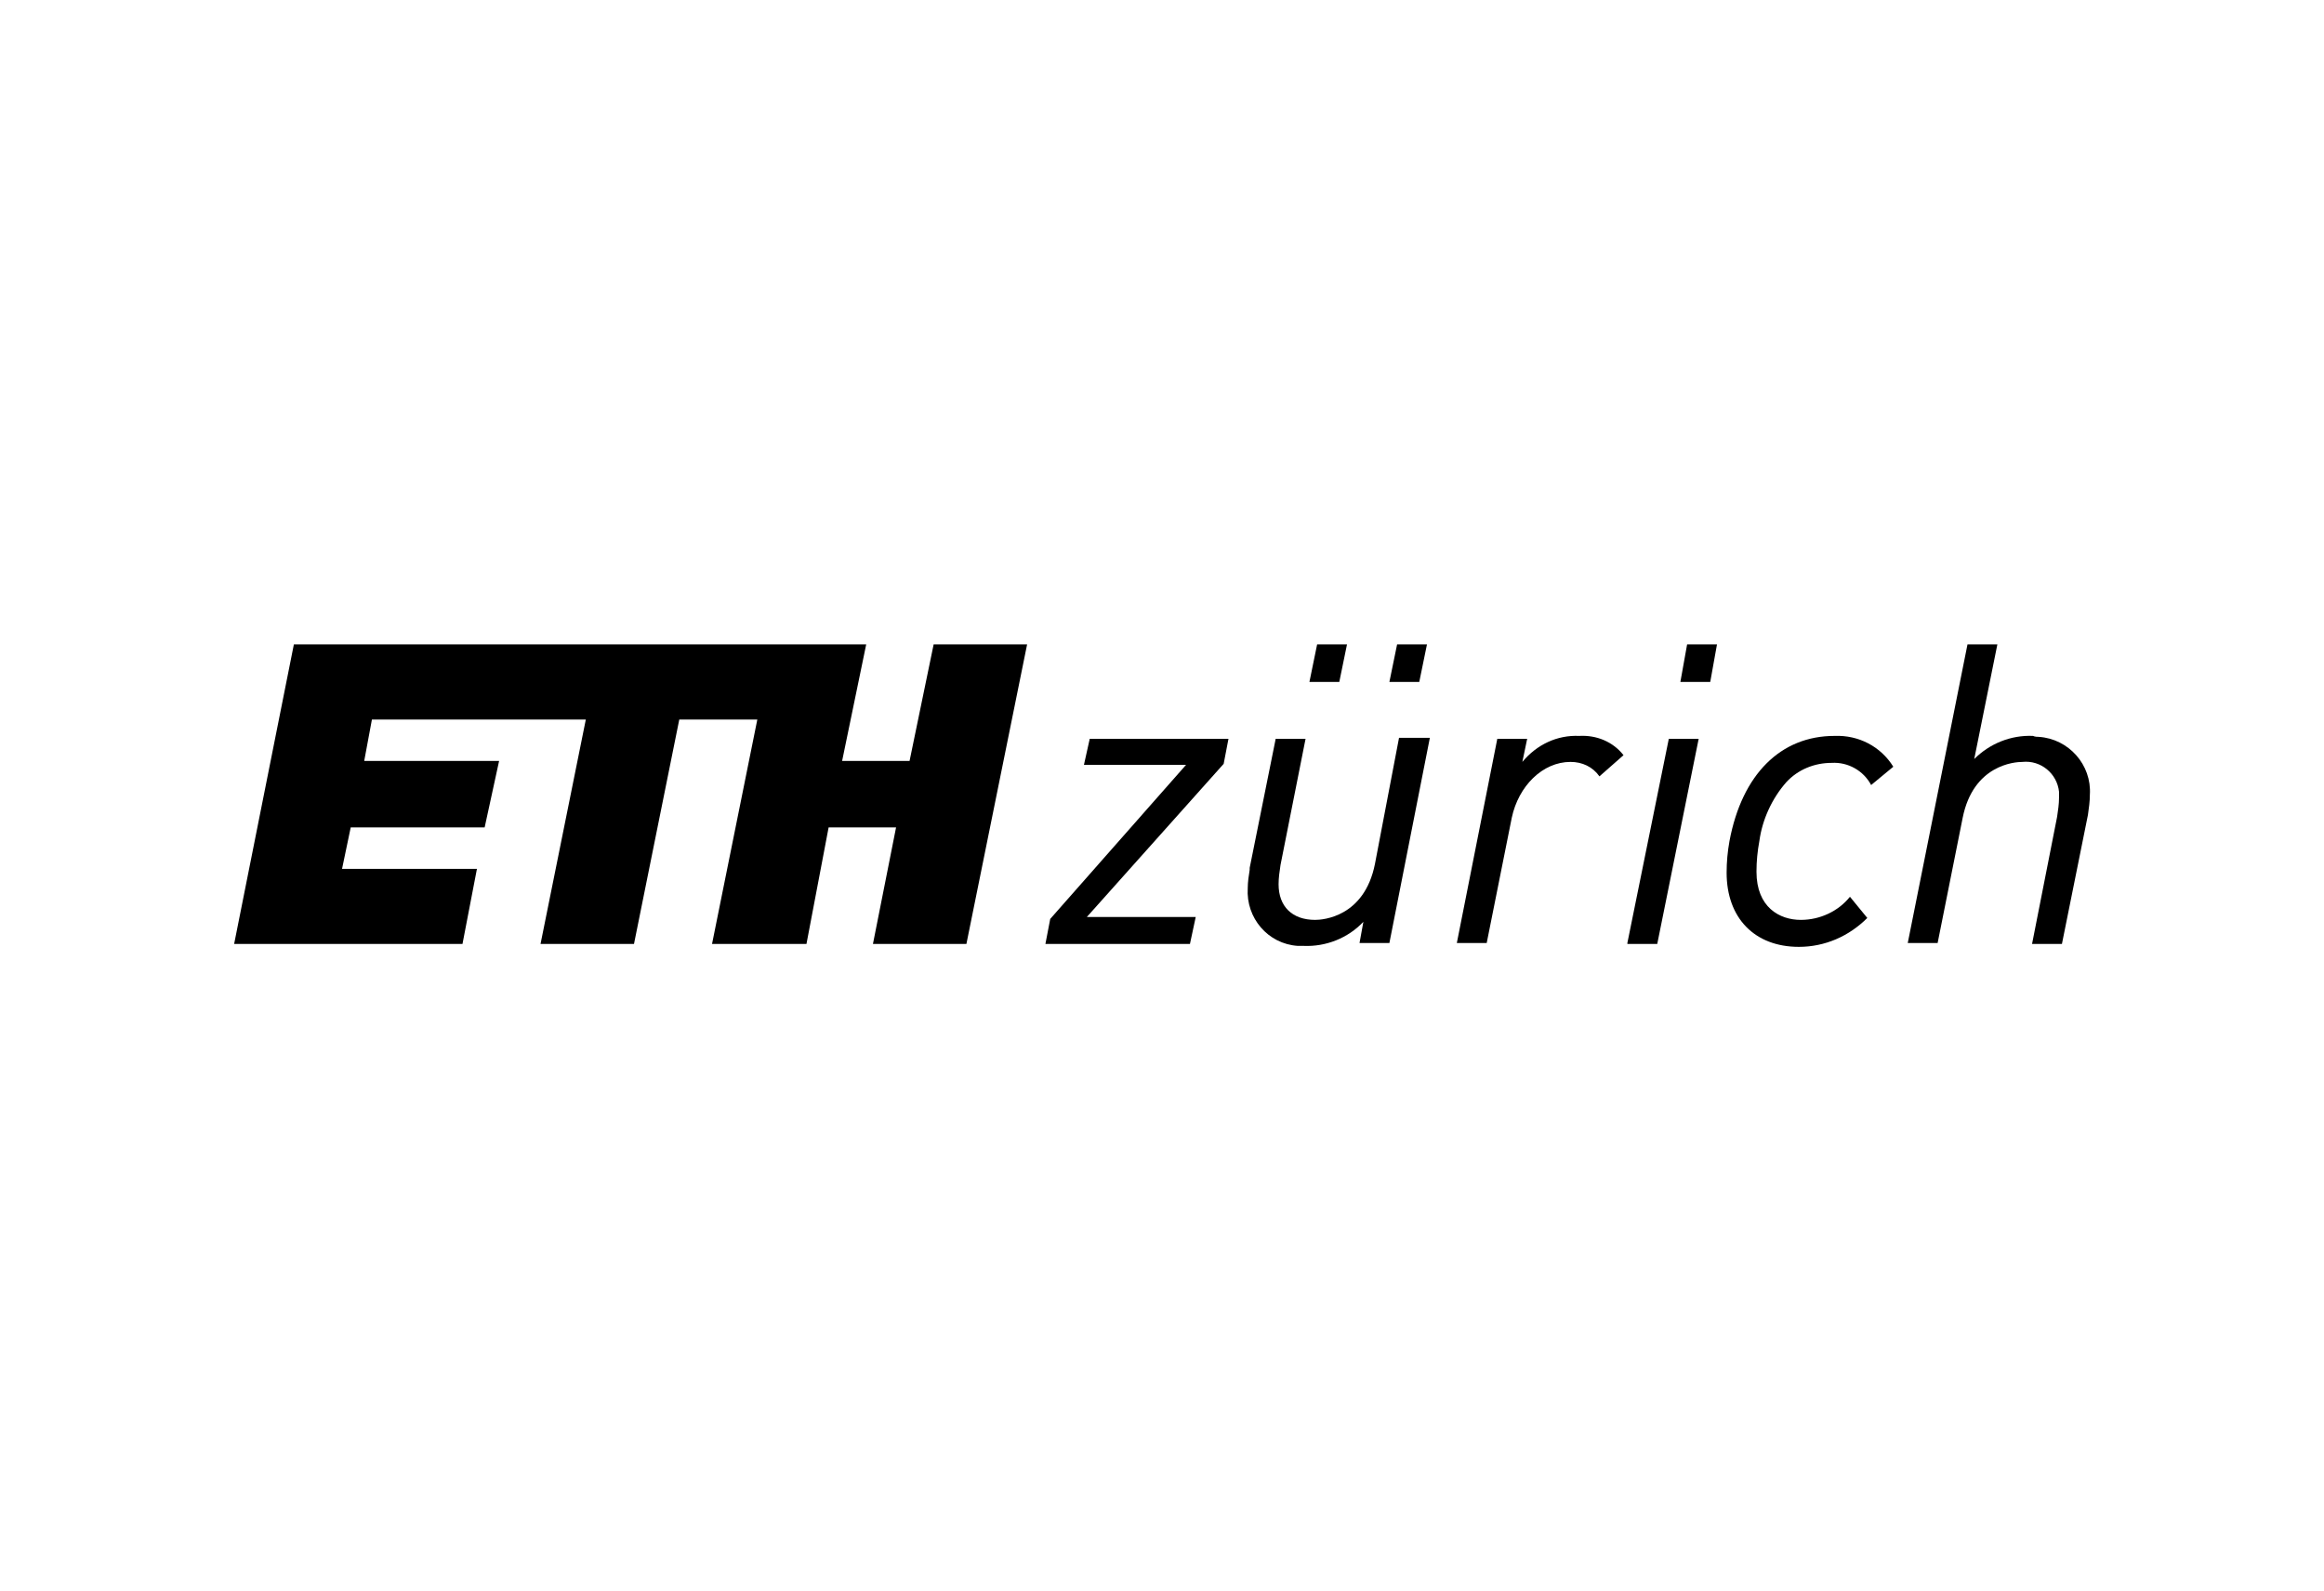 <?xml version="1.0" encoding="utf-8"?>
<!-- Generator: Adobe Illustrator 26.0.3, SVG Export Plug-In . SVG Version: 6.00 Build 0)  -->
<svg version="1.0" id="Layer_1" xmlns="http://www.w3.org/2000/svg" xmlns:xlink="http://www.w3.org/1999/xlink" x="0px" y="0px"
	 viewBox="0 0 241.2 165.2" style="enable-background:new 0 0 241.2 165.2;" xml:space="preserve">
<g id="ETH_zurich_logo">
	<g id="ETH_Zurich_short">
		<path d="M142.7,89.7c-1.1,5.5-5.4,5.8-6.2,5.8c-2.4,0-3.8-1.4-3.8-3.7c0-0.7,0.1-1.3,0.2-2l2.6-13.1h-3.1l-2.7,13.4v0.2
			c-0.1,0.6-0.2,1.3-0.2,1.9c-0.2,3.1,2.1,5.8,5.2,6c0,0,0,0,0,0c0.2,0,0.4,0,0.6,0c2.3,0.1,4.6-0.8,6.2-2.5l-0.4,2.2l0,0h3.1
			l4.2-21.3h-3.2L142.7,89.7L142.7,89.7z"/>
		<path d="M163.9,76.4c-2.3-0.1-4.4,0.9-5.9,2.7l0.5-2.4h-3.1l-4.2,21.2l0,0h3.1l2.6-13c0.7-3.3,3.2-5.8,6.1-5.8
			c1.2,0,2.3,0.5,3,1.5l0,0l2.5-2.2l0,0C167.4,77,165.7,76.3,163.9,76.4L163.9,76.4z"/>
		<polygon points="112.5,79.4 112.5,79.4 123.1,79.4 109,95.4 109,95.4 108.5,98 123.5,98 124.1,95.2 112.8,95.2 127,79.3 127,79.3 
			127.5,76.7 113.1,76.7 112.5,79.4 		"/>
		<polygon points="168.9,97.9 168.9,98 172,98 176.3,76.7 173.2,76.7 168.9,97.9 		"/>
		<path d="M211,76.4c-2.3-0.1-4.5,0.8-6.1,2.4l2.4-11.9h-3.1l-6.2,31h3.1l2.6-13c1.1-5.5,5.4-5.8,6.2-5.8c1.9-0.2,3.6,1.2,3.8,3.1
			c0,0.2,0,0.4,0,0.6c0,0.7-0.1,1.3-0.2,2L210.9,98h3.1l2.7-13.4c0.1-0.7,0.2-1.4,0.2-2.1c0.2-3.1-2.2-5.8-5.3-6
			C211.5,76.5,211.2,76.5,211,76.4L211,76.4z"/>
		<path d="M190.4,76.4c-5.6,0-9.6,4-10.9,10.9c-0.2,1.1-0.3,2.2-0.3,3.3c0,4.7,2.9,7.7,7.5,7.7c2.7,0,5.2-1.1,7.1-3l0,0l-1.8-2.2
			l0,0c-1.2,1.5-3.1,2.4-5.1,2.4c-2.2,0-4.6-1.3-4.6-5c0-1.1,0.1-2.1,0.3-3.2c0.3-2.2,1.3-4.4,2.8-6.1c1.2-1.3,2.9-2,4.7-2
			c1.7-0.1,3.3,0.8,4.1,2.3l0,0l2.3-1.9l0,0C195.2,77.5,192.9,76.3,190.4,76.4L190.4,76.4z"/>
		<polygon points="174.4,70.8 177.5,70.8 178.2,66.9 175.1,66.9 174.4,70.8 		"/>
		<polygon points="144.2,70.8 147.3,70.8 148.1,66.9 145,66.9 144.2,70.8 		"/>
		<polygon points="135.9,70.8 139,70.8 139.8,66.9 136.7,66.9 135.9,70.8 		"/>
		<polygon points="94.4,79 87.4,79 89.9,66.9 30.5,66.9 24.3,98 48,98 49.5,90.2 35.5,90.2 36.4,85.9 50.3,85.9 51.8,79 37.8,79 
			38.6,74.7 60.8,74.7 56.1,98 65.8,98 70.5,74.7 78.6,74.7 73.9,98 83.7,98 86,85.9 93,85.9 90.6,98 100.3,98 106.6,66.9 
			96.9,66.9 94.4,79 		"/>
	</g>
</g>
</svg>

